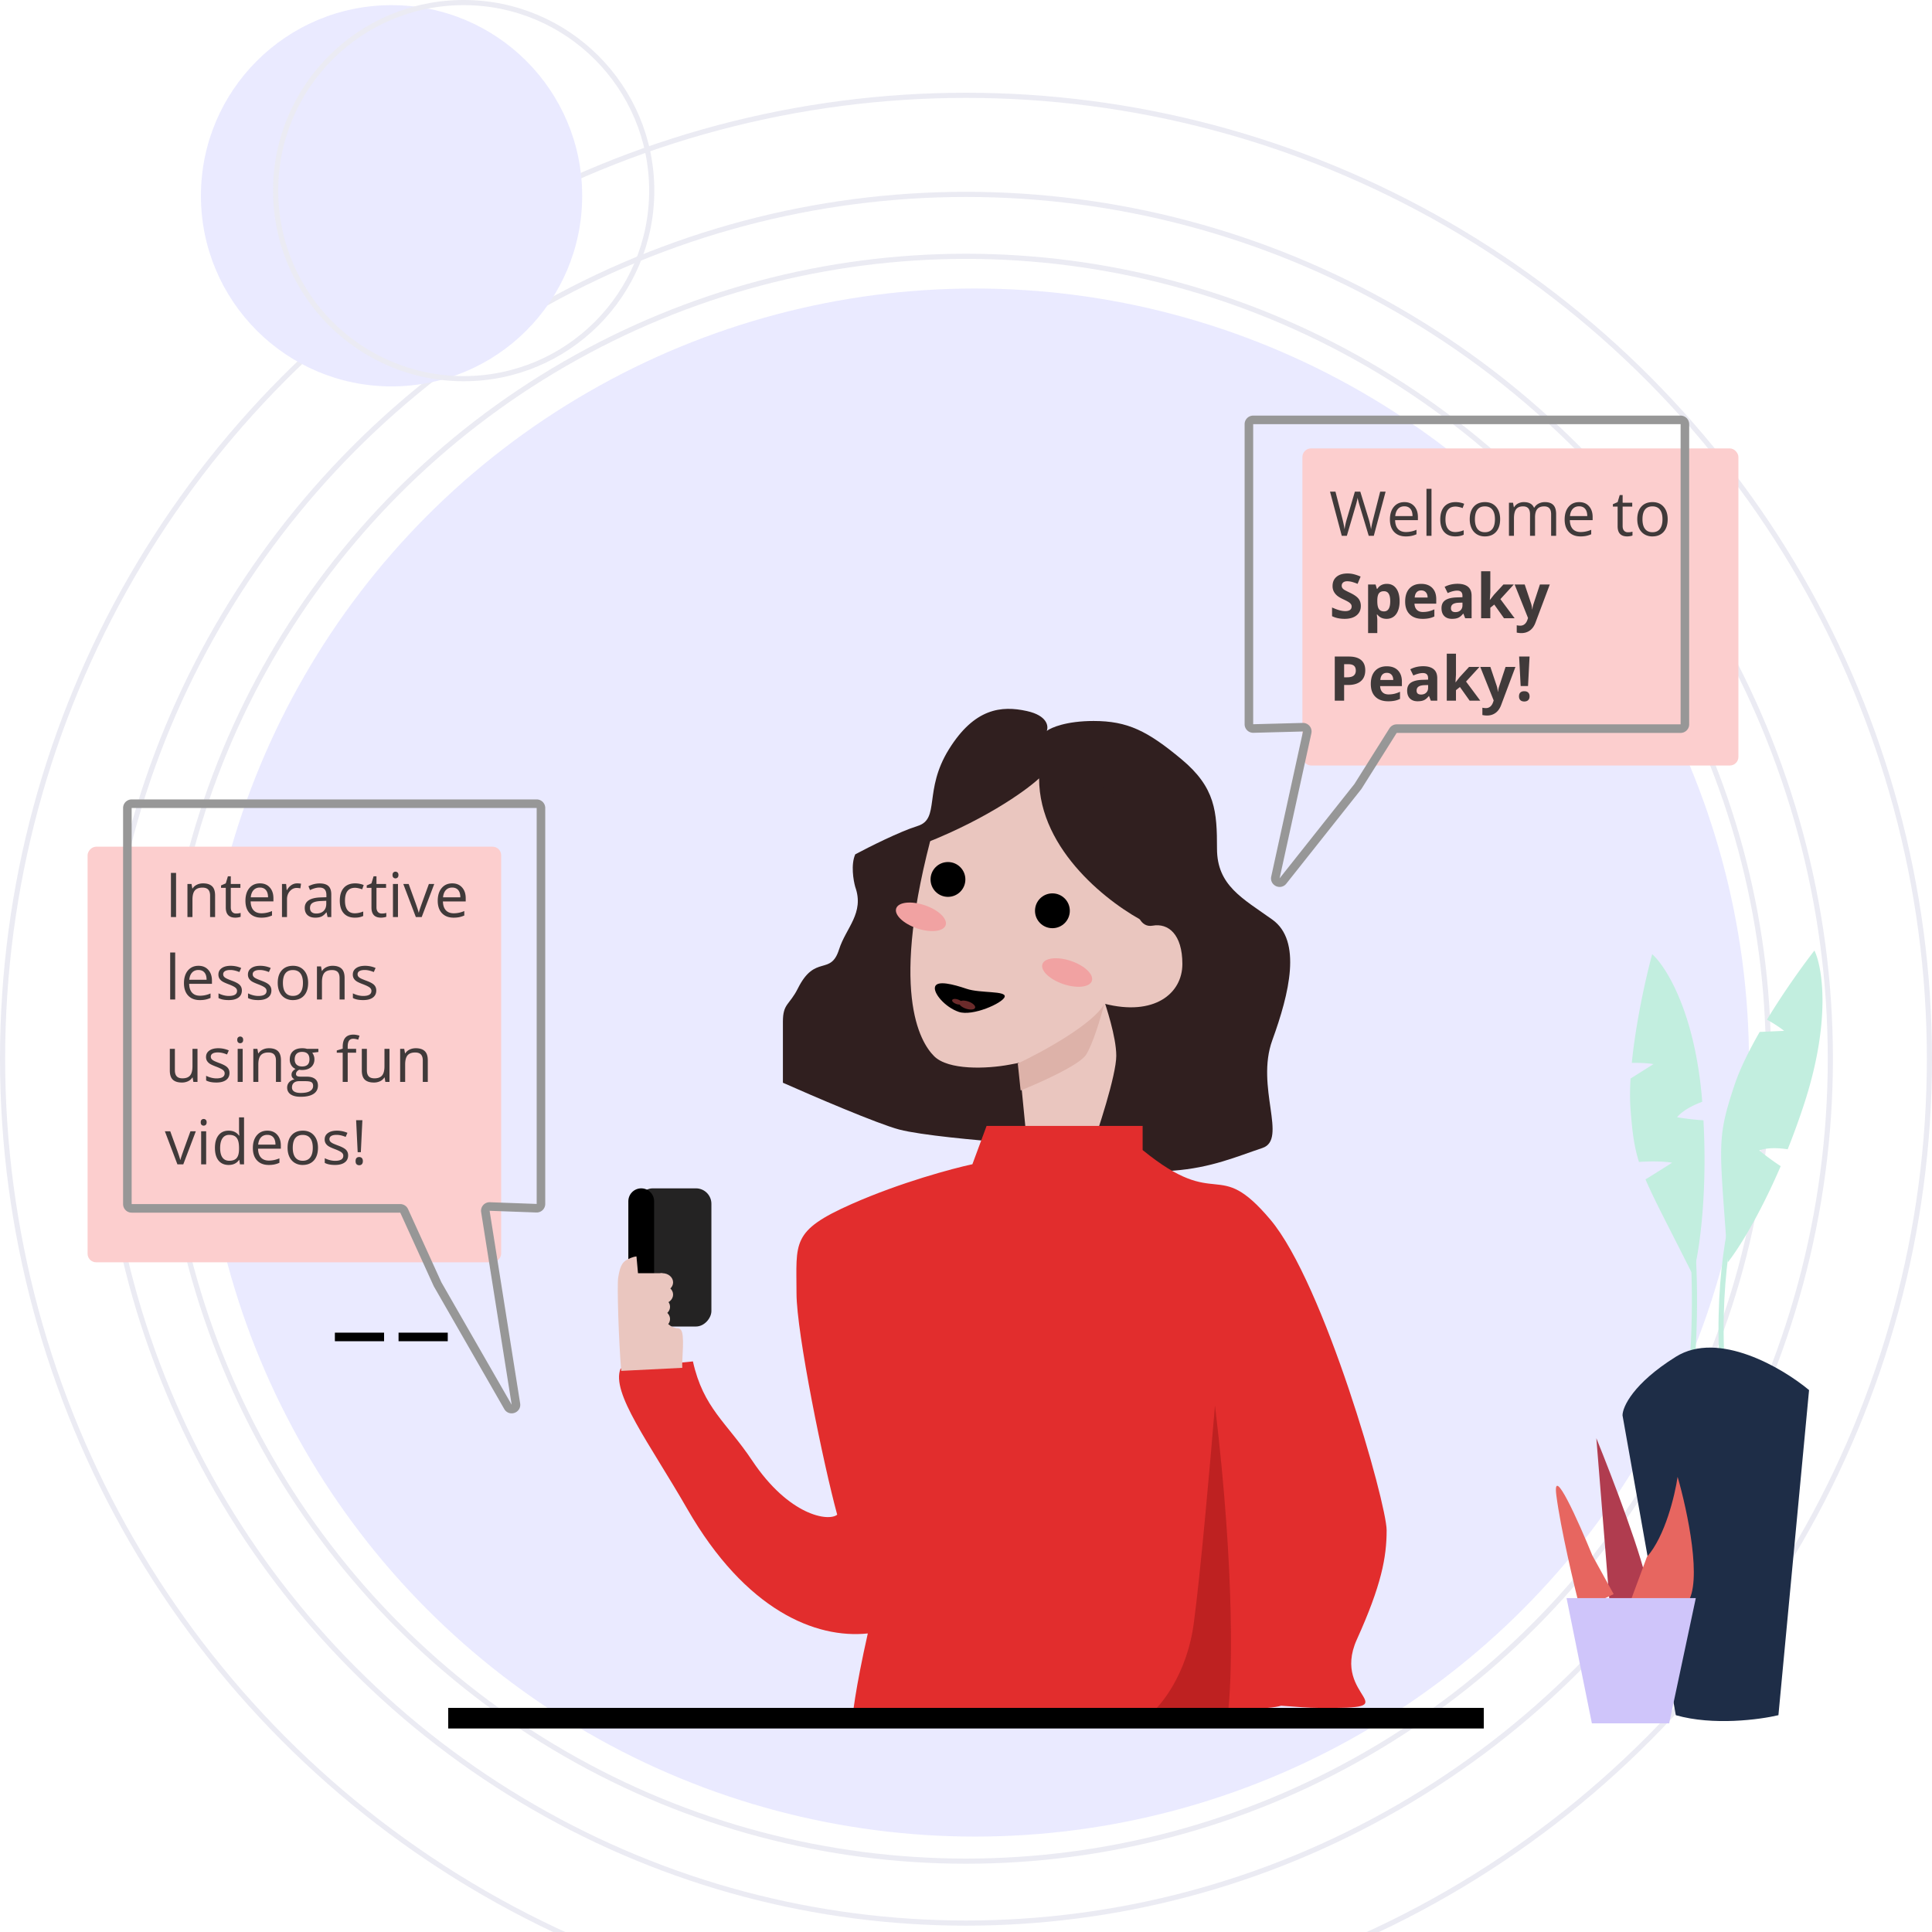<svg viewBox="0 0 375 375" fill="none" xmlns="http://www.w3.org/2000/svg">
    <circle cx="187.5" cy="205.5" r="187" stroke="#EBEBF3" />
    <circle cx="187.5" cy="205.5" r="167.769" stroke="#EBEBF3" />
    <circle cx="187.5" cy="205.5" r="155.75" stroke="#EBEBF3" />
    <circle cx="189.24" cy="206.24" r="150.24" fill="#EAEAFF" />
    <path d="M334.586 269.586c-1.862-20.69 1.638-35 3.621-39.569m-10.036 38.276c2.554-28.397-2.245-48.039-4.964-54.31"
        stroke="#C2EEDF" />
    <path fill-rule="evenodd" clip-rule="evenodd"
        d="M318.122 225.532c-.934-2.965-1.297-5.751-1.636-10.233-.137-1.804-.122-3.827.004-5.96.581-.357 1.251-.78 2.052-1.287.693-.437 1.484-.937 2.401-1.51-.726-.133-2.192-.269-4.21-.241.789-7.952 2.753-16.67 3.953-21.093 2.665 2.341 8.336 11.311 9.701 28.464l.015.182c-2.844 1.048-4.383 2.325-4.876 3.005a51.12 51.12 0 005.114.592c.819 15.209-.96 26.241-2.036 30.065-1.433-2.854-2.686-5.316-3.782-7.472-2.548-5.009-4.255-8.365-5.433-11.132.737-.435 1.619-.992 2.774-1.722h.001l.001-.001c.692-.437 1.483-.936 2.399-1.509-.972-.178-3.268-.362-6.442-.148zm18.538-14.911c-3.113 9.341-2.975 11.223-1.889 26.043.177 2.412.379 5.167.596 8.353 1.961-2.466 6.082-8.939 10.263-18.665a50.867 50.867 0 01-4.146-3.046c.746-.337 2.638-.675 5.504-.229a145.798 145.798 0 003.121-8.577c5.379-16.345 3.62-26.81 2.069-30-2.215 2.841-5.892 7.945-9.213 13.413 1.654.925 2.786 1.722 3.328 2.179-1.08.043-2.015.085-2.833.122-.717.032-1.345.06-1.904.082-2.054 3.575-3.85 7.188-4.896 10.325z"
        fill="#C2EEDF" />
    <path
        d="M345.19 332.917c-3.621.862-12.673 2.069-19.914 0l-10.345-58.19c0-1.638 2.069-6.207 10.345-11.379 8.276-5.173 20.69 2.155 25.862 6.465l-5.948 63.104z"
        fill="#1E2D47" />
    <path d="M309.848 279.155l2.586 32.069c2.845 1.552 8.327 3.207 7.5-2.586-.828-5.793-7.069-22.069-10.086-29.483z"
        fill="#B03C4F" />
    <path
        d="M302.089 290.276c.828 6.414 3.448 17.5 4.655 22.241l6.466-3.103-4.138-7.5c-2.673-6.552-7.81-18.052-6.983-11.638zm23.535-3.621c-.517 3.535-2.431 11.586-5.948 15.518l-3.363 9.051c2.414 1.638 8.018 3.931 11.121 0 3.104-3.931.086-18.017-1.81-24.569z"
        fill="#E76660" />
    <path d="M329.155 310.19h-25.086l4.914 24.31h15l5.172-24.31z" fill="#CFC5FA" />
    <path d="M77.359 259.5h9.55M65 259.5h9.55" stroke="#000" stroke-width="1.663" />
    <rect width="80.277" height="80.667" rx="1.663" transform="matrix(-1 0 0 1 97.277 164.342)" fill="#FCCECE" />
    <path
        d="M25.555 156h78.614a.83.83 0 01.831.831v76.851a.832.832 0 01-.862.831l-9.075-.33a.83.83 0 00-.852.96l5.929 37.394c.145.911-1.082 1.344-1.542.544l-13.667-23.81-6.485-14.24a.83.83 0 00-.756-.487H25.555a.831.831 0 01-.832-.831v-76.882c0-.459.373-.831.832-.831z"
        stroke="#979797" stroke-width="1.663" />
    <rect x="252.797" y="87.04" width="84.626" height="61.546" rx="1.663" fill="#FCCECE" />
    <path
        d="M326.205 81.5h-82.963a.831.831 0 00-.831.831v58.242c0 .468.386.843.853.831l9.626-.253a.83.83 0 01.834 1.008l-6.167 28.151c-.189.861.916 1.385 1.463.695l14.548-18.343 6.824-10.847a.833.833 0 01.704-.389h55.109c.46 0 .832-.372.832-.831V82.331a.831.831 0 00-.832-.831z"
        stroke="#979797" stroke-width="1.663" />
    <path d="M199.205 221.846l-1.927-18.449 16.796-10.739 10.188 17.072-4.956 11.289-20.101.827z" fill="#EAC6BF" />
    <path
        d="M200.703 149.492c.599 19.395 9.098 24.327 14.313 26.798 4.185 1.982 6.149 3.212 6.608 3.579.367-1.009-1.047 3.207 2.918 5.63 4.956 3.029 1.101 4.13-4.957 5.783-4.846 1.321-3.946 2.753-5.507 2.202.551 1.744 2.59 7.697 2.59 11.442s-3.488 14.41-5.232 19.275c2.937 1.193 10.298 3.469 16.246 3.029 7.434-.551 12.39-2.754 17.347-4.406 4.956-1.652-1.377-11.84 1.927-20.927 3.304-9.086 5.782-19.274 0-23.405-5.782-4.13-10.738-6.608-10.738-13.767s-.276-11.84-6.884-17.347c-6.608-5.507-10.463-7.435-17.072-7.435-5.287 0-8.26 1.285-9.086 1.928.367-.918.11-2.974-3.855-3.855-4.957-1.102-10.188-.551-15.145 7.434-4.956 7.985-1.652 13.492-6.057 14.869-3.525 1.101-9.546 4.13-12.116 5.507-.881 1.983-.367 5.048 0 6.333 1.816 5.08-1.818 7.93-3.14 12.116-1.652 5.231-4.635.858-7.985 7.557-1.652 3.304-2.918 2.906-2.918 6.486v11.84c5.783 2.57 18.394 7.985 22.579 9.086 4.185 1.102 15.328 2.111 20.376 2.479h4.406l-1.652-16.797c-5.783.184-14.595-2.52-16.358-5.384-1.762-2.864-2.019-7.434-2.202-11.84.367-4.681.881-13.988 2.202-17.072 1.322-3.084 2.498-11.688 4.517-13.89 2.871-.551 9.257-1.873 11.841-2.754 2.456-.838 3.04-3.235 3.034-4.494z"
        fill="#301F1F" />
    <path
        d="M181.311 205.005c-2.753-2.753-8.811-12.666 0-44.607 4.314-4.497 15.035-12.831 23.405-10.188 8.371 2.644 13.952 9.362 15.695 12.391v12.942c.092 1.56.882 4.57 3.305 4.13 3.029-.551 5.782 1.652 5.782 7.434 0 5.783-5.507 10.188-15.144 7.71l-.276.275-2.478 3.58c-5.782 6.333-11.289 7.159-15.695 7.985-4.372.82-11.84 1.102-14.594-1.652z"
        fill="#EAC6BF" />
    <path
        d="M197.553 206.426c4.681-2.203 14.594-7.6 16.797-11.565-.643 2.478-2.258 7.93-3.58 9.913-1.322 1.982-8.995 5.415-12.666 6.883l-.551-5.231z"
        fill="#DDB2A9" />
    <circle cx="183.999" cy="170.7" r="3.379" fill="#000" />
    <circle cx="204.272" cy="176.782" r="3.379" fill="#000" />
    <path
        d="M181.5 191.5c-.42 1.237 1.945 4.006 4.595 4.906 2.65.901 8.485-1.669 8.905-2.906.42-1.237-4.733-.672-7.383-1.573-2.651-.9-5.697-1.664-6.117-.427z"
        fill="#000" />
    <path fill-rule="evenodd" clip-rule="evenodd"
        d="M185.646 194.879c-.536-.182-.905-.526-.823-.767.082-.241.583-.289 1.12-.106.216.073.405.173.548.281.337-.12.888-.091 1.464.104.853.29 1.439.836 1.309 1.219-.131.384-.928.46-1.781.17-.564-.192-1.012-.496-1.212-.791a1.927 1.927 0 01-.625-.11z"
        fill="#6B2B2B" />
    <path
        d="M222.614 179.166c-6.975-3.488-20.926-13.988-20.926-28.086-2.662 2.478-11.29 8.646-24.507 13.492l11.29-13.492 15.419-4.681 22.304 13.768-3.58 18.999z"
        fill="#301F1F" />
    <ellipse rx="5.068" ry="2.365" transform="scale(-1 1) rotate(-18.767 449.051 629.814)" fill="#F1A2A2" />
    <ellipse rx="5.068" ry="2.365" transform="scale(-1 1) rotate(-18.767 467.575 721.093)" fill="#F1A2A2" />
    <path
        d="M246.566 236.715c-10.464-12.391-9.913-1.377-24.782-13.493v-4.68h-30.289l-2.753 7.434c-3.855.826-13.933 3.525-23.405 7.71-11.84 5.232-10.735 7.434-10.735 17.347 0 7.694 5.237 33.238 7.898 42.967-1.652 1.377-9.336.239-16.5-10.5-4.959-7.434-9.483-10.163-11.503-19.25l-14.038 1.377c-1.928 4.681 5.555 14.414 12.941 27.26 11.337 19.716 24.928 25.217 35.04 24.165-2.406 10.69-3.103 16.439-3.103 18.239l70.955-2.331c4.056 1.848 10.894-1.505 9.77-1.465 1.107-.086 1.965-.229 2.612-.417 2.815.226 5.469.422 7.326.422 18.357.184 2.135-1.716 7.366-13.281 4.772-10.549 5.779-15.971 5.779-21.202 0-5.232-12.116-47.911-22.579-60.302z"
        fill="#E22D2D" />
    <rect width="14.391" height="26.819" rx="3" transform="matrix(-1 0 0 1 138.082 230.657)" fill="#242323" />
    <path stroke="#000" stroke-width="5" stroke-linecap="round" stroke-linejoin="round" d="M124.461 233.157v21.819" />
    <ellipse cx="128.575" cy="248.908" rx="2.073" ry="1.777" fill="#EAC6BF" />
    <ellipse cx="128.575" cy="251.278" rx="2.073" ry="1.777" fill="#EAC6BF" />
    <ellipse cx="127.982" cy="253.648" rx="2.073" ry="1.777" fill="#EAC6BF" />
    <ellipse cx="127.982" cy="256.017" rx="2.073" ry="1.777" fill="#EAC6BF" />
    <path
        d="M119.985 248.02c-.237 1.422.099 12.243.593 18.068l11.847-.593c-.099-1.777.558-6.55-.296-7.404v-.001c-.188-.187-.296-.296-.889-.296l-.888-.296-1.185-.888-.592-9.478h-4.739l-.297-3.258c-.197 0-.829.118-1.777.592-1.184.592-1.48 1.777-1.777 3.554z"
        fill="#EAC6BF" />
    <path
        d="M238.305 332.812c.826-6.241 1.486-26.984-2.479-60.026-.826 10.096-2.808 32.711-4.13 42.404-1.322 9.692-6.241 15.787-8.536 17.622h15.145z"
        fill="#BE2121" />
    <path
        d="M33.178 178v-8.566h.996V178h-.996zm7.6 0v-4.154c0-.524-.12-.914-.358-1.172-.238-.258-.611-.387-1.12-.387-.671 0-1.163.182-1.476.545-.312.363-.468.963-.468 1.799V178h-.973v-6.422h.79l.159.879h.047c.2-.316.478-.561.838-.732.36-.176.76-.264 1.201-.264.773 0 1.355.187 1.746.562.39.372.586.967.586 1.788V178h-.973zm5.05-.686c.172 0 .338-.011.498-.035.16-.027.287-.054.381-.082v.744a1.707 1.707 0 01-.469.123 3.175 3.175 0 01-.55.053c-1.243 0-1.864-.654-1.864-1.963v-3.82h-.92v-.469l.92-.404.41-1.371h.563v1.488h1.863v.756h-1.863v3.779c0 .387.092.684.275.891.184.207.436.31.756.31zm4.881.803c-.95 0-1.7-.289-2.25-.867-.547-.578-.82-1.381-.82-2.408 0-1.035.254-1.858.761-2.467.512-.609 1.198-.914 2.057-.914.805 0 1.441.266 1.91.797.469.527.703 1.224.703 2.092v.615h-4.423c.019.754.209 1.326.568 1.717.363.39.873.586 1.53.586.69 0 1.374-.145 2.05-.434v.867c-.344.149-.67.254-.979.317a5.315 5.315 0 01-1.107.099zm-.264-5.842c-.515 0-.927.168-1.236.504-.305.336-.484.801-.54 1.395h3.358c0-.613-.136-1.082-.41-1.406-.273-.329-.664-.493-1.172-.493zm7.22-.814c.284 0 .54.023.767.07l-.135.903a3.288 3.288 0 00-.703-.088c-.52 0-.965.211-1.336.633-.367.421-.551.947-.551 1.576V178h-.973v-6.422h.803l.111 1.19h.047c.239-.418.526-.741.862-.967.336-.227.705-.34 1.107-.34zM63.581 178l-.193-.914h-.047c-.32.402-.64.676-.961.82-.316.141-.713.211-1.19.211-.636 0-1.136-.164-1.5-.492-.359-.328-.539-.795-.539-1.4 0-1.297 1.038-1.977 3.112-2.039l1.09-.036v-.398c0-.504-.11-.875-.329-1.113-.215-.243-.56-.364-1.037-.364-.535 0-1.14.164-1.816.493l-.299-.745a4.642 4.642 0 012.174-.55c.766 0 1.332.17 1.7.509.37.34.556.885.556 1.635V178h-.721zm-2.197-.686c.605 0 1.08-.166 1.424-.498.347-.332.521-.796.521-1.394v-.58l-.973.041c-.773.027-1.332.148-1.675.363-.34.211-.51.541-.51.99 0 .352.105.619.316.803.215.184.514.275.897.275zm7.494.803c-.93 0-1.65-.285-2.162-.855-.508-.574-.762-1.385-.762-2.432 0-1.074.258-1.904.773-2.49.52-.586 1.258-.879 2.215-.879.309 0 .618.033.926.1.309.066.55.144.727.234l-.3.826a4.396 4.396 0 00-.702-.211 3.078 3.078 0 00-.674-.088c-1.305 0-1.957.832-1.957 2.496 0 .789.158 1.395.475 1.817.32.422.793.633 1.418.633.535 0 1.084-.116 1.646-.346v.861c-.43.223-.97.334-1.623.334zm5.227-.803c.171 0 .337-.011.498-.035.16-.027.287-.054.38-.082v.744a1.708 1.708 0 01-.468.123 3.175 3.175 0 01-.551.053c-1.242 0-1.863-.654-1.863-1.963v-3.82h-.92v-.469l.92-.404.41-1.371h.562v1.488h1.864v.756h-1.864v3.779c0 .387.092.684.276.891.183.207.435.31.756.31zm3.14.686h-.973v-6.422h.973V178zm-1.055-8.162c0-.223.055-.385.165-.486a.566.566 0 01.41-.159c.156 0 .29.053.404.159.113.105.17.267.17.486 0 .219-.057.383-.17.492a.57.57 0 01-.404.158.565.565 0 01-.41-.158c-.11-.109-.165-.273-.165-.492zM80.715 178l-2.438-6.422h1.043l1.383 3.809c.313.89.496 1.468.55 1.734h.048c.043-.207.177-.635.404-1.283.23-.652.744-2.072 1.541-4.26h1.043L81.852 178h-1.137zm7.318.117c-.949 0-1.699-.289-2.25-.867-.547-.578-.82-1.381-.82-2.408 0-1.035.254-1.858.762-2.467.511-.609 1.197-.914 2.056-.914.805 0 1.442.266 1.91.797.47.527.703 1.224.703 2.092v.615h-4.423c.02.754.209 1.326.568 1.717.363.39.873.586 1.53.586.69 0 1.374-.145 2.05-.434v.867c-.344.149-.67.254-.978.317a5.315 5.315 0 01-1.108.099zm-.264-5.842c-.515 0-.927.168-1.236.504-.305.336-.484.801-.539 1.395h3.358c0-.613-.137-1.082-.41-1.406-.274-.329-.665-.493-1.172-.493zM34.004 194h-.973v-9.117h.973V194zm4.775.117c-.949 0-1.699-.289-2.25-.867-.547-.578-.82-1.381-.82-2.408 0-1.035.254-1.858.762-2.467.511-.609 1.197-.914 2.056-.914.805 0 1.442.266 1.91.797.47.527.704 1.224.704 2.092v.615h-4.424c.02.754.209 1.326.568 1.717.363.39.873.586 1.53.586.69 0 1.375-.145 2.05-.434v.867c-.343.149-.67.254-.978.317a5.315 5.315 0 01-1.108.099zm-.263-5.842c-.516 0-.928.168-1.237.504-.304.336-.484.801-.539 1.395h3.358c0-.613-.137-1.082-.41-1.406-.274-.329-.665-.493-1.172-.493zm8.431 3.973c0 .598-.222 1.059-.668 1.383-.445.324-1.07.486-1.875.486-.851 0-1.515-.135-1.992-.404v-.902c.309.156.639.279.99.369.356.09.698.134 1.026.134.508 0 .898-.08 1.172-.24.273-.164.41-.412.41-.744 0-.25-.11-.463-.328-.639-.215-.179-.637-.39-1.266-.632-.598-.223-1.023-.416-1.277-.58a1.809 1.809 0 01-.563-.569 1.494 1.494 0 01-.181-.756c0-.523.212-.935.638-1.236.426-.305 1.01-.457 1.752-.457a5.13 5.13 0 012.028.422l-.346.791c-.645-.266-1.229-.399-1.752-.399-.461 0-.809.073-1.043.217-.234.145-.352.344-.352.598 0 .172.043.318.13.439.09.121.232.237.427.346.195.109.57.268 1.125.475.762.277 1.275.556 1.541.838.27.281.404.634.404 1.06zm5.73 0c0 .598-.222 1.059-.667 1.383-.445.324-1.07.486-1.875.486-.852 0-1.516-.135-1.992-.404v-.902c.308.156.638.279.99.369.355.09.697.134 1.025.134.508 0 .899-.08 1.172-.24.273-.164.41-.412.41-.744 0-.25-.11-.463-.328-.639-.215-.179-.637-.39-1.265-.632-.598-.223-1.024-.416-1.278-.58a1.809 1.809 0 01-.562-.569 1.494 1.494 0 01-.182-.756c0-.523.213-.935.639-1.236.425-.305 1.01-.457 1.752-.457a5.13 5.13 0 012.027.422l-.346.791c-.644-.266-1.228-.399-1.752-.399-.46 0-.808.073-1.043.217-.234.145-.351.344-.351.598 0 .172.043.318.129.439.09.121.232.237.427.346.196.109.57.268 1.125.475.762.277 1.276.556 1.541.838.27.281.405.634.405 1.06zm7.132-1.465c0 1.047-.264 1.865-.791 2.455-.528.586-1.256.879-2.186.879a2.904 2.904 0 01-1.53-.404 2.67 2.67 0 01-1.03-1.16c-.243-.504-.364-1.094-.364-1.77 0-1.047.262-1.861.785-2.443.524-.586 1.25-.879 2.18-.879.899 0 1.611.299 2.139.896.531.598.797 1.407.797 2.426zm-4.893 0c0 .821.164 1.446.492 1.875.328.43.81.645 1.447.645s1.12-.213 1.448-.639c.332-.43.498-1.057.498-1.881 0-.816-.166-1.435-.498-1.857-.328-.426-.815-.639-1.46-.639-.636 0-1.116.209-1.44.627-.325.418-.487 1.041-.487 1.869zM65.914 194v-4.154c0-.524-.12-.914-.357-1.172-.239-.258-.612-.387-1.12-.387-.671 0-1.164.182-1.476.545-.313.363-.469.963-.469 1.799V194h-.972v-6.422h.79l.159.879h.047c.199-.316.478-.561.837-.732.36-.176.76-.264 1.202-.264.773 0 1.355.187 1.746.562.39.372.586.967.586 1.788V194h-.973zm7.12-1.752c0 .598-.224 1.059-.669 1.383-.445.324-1.07.486-1.875.486-.851 0-1.515-.135-1.992-.404v-.902c.309.156.639.279.99.369.356.09.698.134 1.026.134.508 0 .898-.08 1.172-.24.273-.164.41-.412.41-.744 0-.25-.11-.463-.328-.639-.215-.179-.637-.39-1.266-.632-.598-.223-1.023-.416-1.277-.58a1.809 1.809 0 01-.563-.569 1.494 1.494 0 01-.181-.756c0-.523.212-.935.638-1.236.426-.305 1.01-.457 1.752-.457a5.13 5.13 0 012.027.422l-.345.791c-.645-.266-1.229-.399-1.752-.399-.461 0-.809.073-1.043.217-.235.145-.352.344-.352.598 0 .172.043.318.13.439.089.121.232.237.427.346.195.109.57.268 1.125.475.762.277 1.275.556 1.54.838.27.281.405.634.405 1.06zm-39.089 11.33v4.166c0 .524.12.914.358 1.172.238.258.611.387 1.119.387.672 0 1.162-.184 1.47-.551.313-.367.47-.967.47-1.799v-3.375h.972V210h-.803l-.14-.861h-.053c-.2.316-.477.558-.832.726a2.767 2.767 0 01-1.207.252c-.781 0-1.367-.185-1.758-.556-.387-.372-.58-.965-.58-1.782v-4.201h.984zm10.6 4.67c0 .598-.223 1.059-.668 1.383-.445.324-1.07.486-1.875.486-.852 0-1.516-.135-1.992-.404v-.902c.308.156.638.279.99.369.355.09.697.134 1.025.134.508 0 .899-.08 1.172-.24.274-.164.41-.412.41-.744 0-.25-.109-.463-.328-.639-.215-.179-.636-.39-1.265-.632-.598-.223-1.024-.416-1.278-.58a1.809 1.809 0 01-.562-.569 1.494 1.494 0 01-.182-.756c0-.523.213-.935.639-1.236.426-.305 1.01-.457 1.752-.457a5.13 5.13 0 012.027.422l-.345.791c-.645-.266-1.23-.399-1.752-.399-.461 0-.81.073-1.044.217-.234.145-.351.344-.351.598 0 .172.043.318.129.439.09.121.232.237.428.346.195.109.57.268 1.125.475.761.277 1.275.556 1.54.838.27.281.405.634.405 1.06zm2.56 1.752h-.972v-6.422h.972V210zm-1.054-8.162c0-.223.054-.385.164-.486a.566.566 0 01.41-.159.57.57 0 01.404.159c.114.105.17.267.17.486 0 .219-.056.383-.17.492a.57.57 0 01-.404.158.565.565 0 01-.41-.158c-.11-.109-.164-.273-.164-.492zM53.562 210v-4.154c0-.524-.119-.914-.357-1.172-.238-.258-.611-.387-1.12-.387-.67 0-1.163.182-1.476.545-.312.363-.468.963-.468 1.799V210h-.973v-6.422h.791l.158.879h.047c.2-.316.479-.561.838-.732.36-.176.76-.264 1.201-.264.774 0 1.356.187 1.746.562.39.372.586.967.586 1.788V210h-.972zm8.233-6.422v.615l-1.19.141c.11.137.208.316.293.539.086.219.13.467.13.744 0 .629-.215 1.131-.645 1.506-.43.375-1.02.563-1.77.563a2.97 2.97 0 01-.539-.047c-.414.218-.62.494-.62.826 0 .176.071.306.216.392.145.082.392.123.744.123h1.137c.695 0 1.228.147 1.6.44.374.293.562.719.562 1.277 0 .711-.285 1.252-.856 1.623-.57.375-1.402.563-2.496.563-.84 0-1.488-.156-1.945-.469-.453-.312-.68-.754-.68-1.324 0-.391.125-.729.375-1.014.25-.285.602-.478 1.055-.58a1.032 1.032 0 01-.416-.346.926.926 0 01-.164-.545c0-.234.062-.439.187-.615s.323-.345.592-.51a1.746 1.746 0 01-.814-.697 2.063 2.063 0 01-.31-1.125c0-.703.21-1.244.632-1.623.422-.383 1.02-.574 1.793-.574.336 0 .639.039.908.117h2.22zm-5.121 7.5a.87.87 0 00.44.791c.292.18.712.27 1.259.27.817 0 1.42-.123 1.81-.369.395-.243.592-.573.592-.991 0-.347-.107-.59-.322-.726-.215-.133-.619-.199-1.213-.199h-1.166c-.441 0-.785.105-1.031.316-.246.211-.37.514-.37.908zm.527-5.443c0 .449.127.789.381 1.019.254.231.608.346 1.06.346.95 0 1.424-.461 1.424-1.383 0-.965-.48-1.447-1.441-1.447-.457 0-.809.123-1.055.369-.246.246-.369.611-.369 1.096zm11.924-1.301H67.49V210h-.972v-5.666h-1.149v-.439l1.149-.352v-.357c0-1.579.689-2.368 2.068-2.368.34 0 .738.069 1.195.205l-.252.78c-.375-.121-.695-.182-.96-.182-.368 0-.64.123-.815.369-.176.242-.264.633-.264 1.172v.416h1.635v.756zm2.086-.756v4.166c0 .524.12.914.357 1.172.239.258.612.387 1.12.387.671 0 1.162-.184 1.47-.551.313-.367.469-.967.469-1.799v-3.375h.973V210h-.803l-.14-.861h-.053c-.2.316-.477.558-.832.726a2.767 2.767 0 01-1.208.252c-.78 0-1.367-.185-1.757-.556-.387-.372-.58-.965-.58-1.782v-4.201h.984zM82.063 210v-4.154c0-.524-.12-.914-.358-1.172-.238-.258-.611-.387-1.12-.387-.67 0-1.163.182-1.476.545-.312.363-.468.963-.468 1.799V210h-.973v-6.422h.791l.158.879h.047c.2-.316.479-.561.838-.732.36-.176.76-.264 1.201-.264.774 0 1.356.187 1.746.562.39.372.586.967.586 1.788V210h-.972zm-47.626 16L32 219.578h1.043l1.383 3.809c.312.89.496 1.468.55 1.734h.047c.043-.207.178-.635.405-1.283.23-.652.744-2.072 1.54-4.26h1.044L35.574 226h-1.136zm5.579 0h-.973v-6.422h.973V226zm-1.055-8.162c0-.223.055-.385.164-.486a.566.566 0 01.41-.159c.156 0 .291.053.405.159.113.105.17.267.17.486 0 .219-.057.383-.17.492a.57.57 0 01-.405.158.565.565 0 01-.41-.158c-.11-.109-.164-.273-.164-.492zm7.488 7.301h-.052c-.45.652-1.122.978-2.016.978-.84 0-1.494-.287-1.963-.861-.465-.574-.697-1.391-.697-2.449 0-1.059.234-1.881.703-2.467.469-.586 1.12-.879 1.957-.879.871 0 1.539.316 2.004.949h.076l-.041-.463-.023-.451v-2.613h.972V226h-.79l-.13-.861zm-1.945.164c.664 0 1.144-.18 1.441-.539.301-.364.452-.948.452-1.752v-.205c0-.911-.153-1.559-.457-1.946-.301-.39-.784-.586-1.448-.586-.57 0-1.008.223-1.312.668-.301.442-.452 1.067-.452 1.875 0 .821.15 1.44.452 1.858.3.418.742.627 1.324.627zm7.646.814c-.949 0-1.699-.289-2.25-.867-.547-.578-.82-1.381-.82-2.408 0-1.035.254-1.858.762-2.467.511-.609 1.197-.914 2.056-.914.805 0 1.442.266 1.91.797.47.527.704 1.224.704 2.092v.615h-4.424c.02.754.209 1.326.568 1.717.364.39.873.586 1.53.586.691 0 1.374-.145 2.05-.434v.867c-.343.149-.67.254-.978.317a5.315 5.315 0 01-1.108.099zm-.263-5.842c-.516 0-.928.168-1.237.504-.304.336-.484.801-.539 1.395h3.358c0-.613-.137-1.082-.41-1.406-.274-.329-.664-.493-1.172-.493zm9.832 2.508c0 1.047-.264 1.865-.791 2.455-.528.586-1.256.879-2.186.879a2.904 2.904 0 01-1.53-.404 2.67 2.67 0 01-1.03-1.16c-.242-.504-.364-1.094-.364-1.77 0-1.047.262-1.861.785-2.443.524-.586 1.25-.879 2.18-.879.899 0 1.611.299 2.139.896.531.598.797 1.407.797 2.426zm-4.893 0c0 .821.164 1.446.492 1.875.329.43.81.645 1.448.645.636 0 1.119-.213 1.447-.639.332-.43.498-1.057.498-1.881 0-.816-.166-1.435-.498-1.857-.328-.426-.815-.639-1.46-.639-.636 0-1.116.209-1.44.627-.325.418-.487 1.041-.487 1.869zm10.746 1.465c0 .598-.222 1.059-.668 1.383-.445.324-1.07.486-1.875.486-.851 0-1.515-.135-1.992-.404v-.902c.309.156.639.279.99.369.356.09.698.134 1.026.134.508 0 .898-.08 1.172-.24.273-.164.41-.412.41-.744 0-.25-.11-.463-.328-.639-.215-.179-.637-.39-1.266-.632-.598-.223-1.023-.416-1.277-.58a1.809 1.809 0 01-.563-.569 1.494 1.494 0 01-.181-.756c0-.523.212-.935.638-1.236.426-.305 1.01-.457 1.752-.457a5.13 5.13 0 012.028.422l-.346.791c-.645-.266-1.229-.399-1.752-.399-.461 0-.809.073-1.043.217-.234.145-.352.344-.352.598 0 .172.043.318.13.439.09.121.232.237.427.346.195.109.57.268 1.125.475.762.277 1.275.556 1.541.838.27.281.404.634.404 1.06zm2.467-.609h-.615l-.299-6.205h1.213l-.299 6.205zm-1.02 1.74c0-.531.235-.797.704-.797.226 0 .4.068.521.205.125.137.188.334.188.592 0 .25-.063.445-.188.586-.125.137-.299.205-.521.205a.72.72 0 01-.504-.182c-.133-.125-.2-.328-.2-.609zM266.654 104h-.984l-1.729-5.736a19.024 19.024 0 01-.275-.961c-.102-.387-.154-.62-.158-.697-.086.515-.223 1.08-.41 1.693L261.422 104h-.984l-2.28-8.566h1.055l1.353 5.291c.188.742.325 1.414.411 2.015.105-.715.261-1.414.468-2.097l1.535-5.21h1.055l1.611 5.256c.188.606.346 1.29.475 2.051.074-.554.215-1.23.422-2.027l1.348-5.28h1.054L266.654 104zm6.2.117c-.95 0-1.7-.289-2.25-.867-.547-.578-.821-1.381-.821-2.408 0-1.035.254-1.858.762-2.467.512-.61 1.197-.914 2.057-.914.804 0 1.441.266 1.91.797.468.527.703 1.224.703 2.092v.615h-4.424c.02.754.209 1.326.568 1.717.364.39.873.586 1.53.586a5.17 5.17 0 002.05-.434v.867a4.944 4.944 0 01-.978.317 5.316 5.316 0 01-1.107.099zm-.264-5.842c-.516 0-.928.168-1.236.504-.305.336-.485.801-.54 1.395h3.358c0-.614-.137-1.082-.41-1.406-.274-.329-.664-.493-1.172-.493zm5.262 5.725h-.973v-9.117h.973V104zm4.628.117c-.929 0-1.65-.285-2.162-.855-.507-.574-.761-1.385-.761-2.432 0-1.074.257-1.904.773-2.49.52-.586 1.258-.88 2.215-.88.309 0 .617.034.926.1.308.067.55.145.726.235l-.299.826a4.333 4.333 0 00-.703-.21 3.037 3.037 0 00-.674-.089c-1.304 0-1.957.832-1.957 2.496 0 .789.159 1.395.475 1.817.32.422.793.633 1.418.633.535 0 1.084-.116 1.647-.346v.861c-.43.223-.971.334-1.624.334zm8.696-3.334c0 1.047-.264 1.865-.791 2.455-.528.586-1.256.879-2.186.879-.574 0-1.084-.135-1.529-.404a2.67 2.67 0 01-1.031-1.16c-.243-.504-.364-1.094-.364-1.77 0-1.047.262-1.861.786-2.443.523-.586 1.25-.88 2.179-.88.899 0 1.612.3 2.139.897.531.598.797 1.407.797 2.426zm-4.893 0c0 .821.164 1.446.492 1.875.329.43.811.645 1.448.645.636 0 1.119-.213 1.447-.639.332-.43.498-1.057.498-1.881 0-.816-.166-1.435-.498-1.857-.328-.426-.815-.639-1.459-.639-.637 0-1.117.21-1.441.627-.325.418-.487 1.041-.487 1.869zM301.072 104v-4.178c0-.511-.109-.894-.328-1.148-.219-.258-.558-.387-1.019-.387-.606 0-1.053.174-1.342.522-.289.347-.434.882-.434 1.605V104h-.972v-4.178c0-.511-.11-.894-.329-1.148-.218-.258-.56-.387-1.025-.387-.609 0-1.057.184-1.342.55-.281.364-.422.962-.422 1.794V104h-.972v-6.422h.791l.158.879h.047c.183-.313.441-.557.773-.732a2.39 2.39 0 011.125-.264c1.004 0 1.66.363 1.969 1.09h.047c.191-.336.469-.602.832-.797a2.58 2.58 0 011.242-.293c.727 0 1.27.187 1.629.562.363.371.545.967.545 1.788V104h-.973zm5.696.117c-.95 0-1.7-.289-2.25-.867-.547-.578-.821-1.381-.821-2.408 0-1.035.254-1.858.762-2.467.512-.61 1.197-.914 2.057-.914.804 0 1.441.266 1.91.797.469.527.703 1.224.703 2.092v.615h-4.424c.02.754.209 1.326.568 1.717.364.39.873.586 1.53.586.691 0 1.375-.145 2.051-.434v.867c-.344.149-.67.254-.979.317a5.316 5.316 0 01-1.107.099zm-.264-5.842c-.516 0-.928.168-1.236.504-.305.336-.485.801-.539 1.395h3.357c0-.614-.137-1.082-.41-1.406-.274-.329-.664-.493-1.172-.493zm9.48 5.039c.172 0 .338-.011.498-.035.161-.027.288-.054.381-.082v.744a1.697 1.697 0 01-.468.123 3.186 3.186 0 01-.551.053c-1.242 0-1.864-.654-1.864-1.963v-3.82h-.919v-.469l.919-.404.411-1.371h.562v1.488h1.863v.756h-1.863v3.779c0 .387.092.684.276.891.183.207.435.31.755.31zm7.711-2.531c0 1.047-.263 1.865-.791 2.455-.527.586-1.256.879-2.185.879a2.904 2.904 0 01-1.53-.404 2.67 2.67 0 01-1.031-1.16c-.242-.504-.363-1.094-.363-1.77 0-1.047.262-1.861.785-2.443.524-.586 1.25-.88 2.18-.88.898 0 1.611.3 2.138.897.532.598.797 1.407.797 2.426zm-4.892 0c0 .821.164 1.446.492 1.875.328.43.81.645 1.447.645s1.119-.213 1.447-.639c.332-.43.499-1.057.499-1.881 0-.816-.167-1.435-.499-1.857-.328-.426-.814-.639-1.459-.639-.636 0-1.117.21-1.441.627-.324.418-.486 1.041-.486 1.869zm-54.668 16.838c0 .774-.28 1.383-.838 1.828-.555.446-1.328.668-2.32.668-.915 0-1.723-.172-2.426-.515v-1.688c.578.258 1.066.44 1.465.545.402.105.769.158 1.101.158.399 0 .703-.076.914-.228.215-.153.323-.379.323-.68a.735.735 0 00-.141-.445 1.542 1.542 0 00-.416-.381c-.18-.121-.549-.315-1.108-.58-.523-.246-.916-.483-1.177-.709a2.656 2.656 0 01-.627-.791 2.263 2.263 0 01-.235-1.055c0-.758.256-1.353.768-1.787.516-.434 1.227-.65 2.133-.65.445 0 .869.052 1.271.158.407.105.83.254 1.272.445l-.586 1.412a8.51 8.51 0 00-1.137-.392 3.58 3.58 0 00-.879-.112c-.344 0-.607.08-.791.24a.796.796 0 00-.275.627.79.79 0 00.111.422c.074.118.192.233.352.346.164.109.549.309 1.154.598.801.383 1.35.767 1.646 1.154.297.383.446.853.446 1.412zm5.01 2.496c-.77 0-1.374-.279-1.811-.838h-.094c.063.547.094.864.094.95v2.654h-1.787v-9.434H267l.252.85h.082c.418-.649 1.037-.973 1.857-.973.774 0 1.379.299 1.817.897.437.597.656 1.427.656 2.49 0 .699-.103 1.307-.31 1.822-.204.516-.495.908-.874 1.178-.378.269-.824.404-1.335.404zm-.528-5.361c-.441 0-.763.137-.967.41-.203.27-.308.717-.316 1.342v.193c0 .703.104 1.207.311 1.512.21.305.543.457.996.457.8 0 1.201-.66 1.201-1.981 0-.644-.1-1.127-.299-1.447-.195-.324-.504-.486-.926-.486zm7.237-.158c-.379 0-.676.121-.891.363-.215.238-.338.578-.369 1.019h2.508c-.008-.441-.123-.781-.346-1.019-.223-.242-.524-.363-.902-.363zm.251 5.519c-1.054 0-1.878-.291-2.472-.873-.594-.582-.891-1.406-.891-2.473 0-1.097.274-1.945.82-2.542.551-.602 1.311-.903 2.28-.903.926 0 1.646.264 2.162.791.516.528.773 1.256.773 2.186v.867h-4.224c.019.508.17.904.451 1.189.281.286.676.428 1.184.428a4.92 4.92 0 001.119-.123 5.593 5.593 0 001.101-.393v1.383a4.053 4.053 0 01-1.002.346 6.171 6.171 0 01-1.301.117zm8.286-.117l-.346-.891h-.047c-.301.379-.611.643-.932.791-.316.145-.73.217-1.242.217-.629 0-1.125-.179-1.488-.539-.359-.359-.539-.871-.539-1.535 0-.695.242-1.207.726-1.535.489-.332 1.223-.516 2.204-.551l1.136-.035v-.287c0-.664-.34-.996-1.019-.996-.524 0-1.139.158-1.846.474l-.592-1.207c.754-.394 1.59-.592 2.508-.592.879 0 1.553.192 2.022.575.468.382.703.965.703 1.746V120h-1.248zm-.528-3.035l-.691.023c-.52.016-.906.11-1.16.282-.254.171-.381.433-.381.785 0 .504.289.756.867.756.414 0 .744-.12.99-.358.25-.238.375-.555.375-.949v-.539zm5.338-.527l.779-.997 1.834-1.992h2.016l-2.601 2.842 2.759 3.709h-2.062l-1.887-2.654-.768.615V120h-1.787v-9.117h1.787v4.066l-.093 1.489h.023zm4.787-2.989h1.957l1.237 3.686c.105.32.177.699.216 1.136h.036c.043-.402.127-.781.252-1.136l1.212-3.686h1.916l-2.771 7.389c-.254.683-.617 1.195-1.09 1.535-.469.34-1.017.51-1.646.51-.309 0-.612-.033-.909-.1v-1.418c.215.051.45.076.704.076.316 0 .591-.097.826-.293.238-.191.424-.482.556-.873l.106-.322-2.602-6.504zm-33.093 18.016h.597c.559 0 .977-.11 1.254-.328.277-.223.416-.545.416-.967 0-.426-.117-.74-.351-.943-.231-.204-.594-.305-1.09-.305h-.826v2.543zm4.101-1.36c0 .922-.289 1.627-.867 2.116-.574.488-1.393.732-2.455.732h-.779V136h-1.817v-8.566h2.736c1.04 0 1.829.224 2.368.673.543.446.814 1.112.814 1.998zm4.19.493c-.379 0-.676.121-.891.363-.215.238-.338.578-.369 1.019h2.508c-.008-.441-.123-.781-.346-1.019-.223-.242-.524-.363-.902-.363zm.252 5.519c-1.055 0-1.879-.291-2.473-.873-.594-.582-.891-1.406-.891-2.473 0-1.097.274-1.945.821-2.542.55-.602 1.31-.903 2.279-.903.926 0 1.646.264 2.162.791.516.528.773 1.256.773 2.186v.867h-4.224c.019.508.17.904.451 1.189.281.286.676.428 1.184.428a4.92 4.92 0 001.119-.123 5.593 5.593 0 001.101-.393v1.383a4.053 4.053 0 01-1.002.346 6.167 6.167 0 01-1.3.117zm8.285-.117l-.346-.891h-.047c-.301.379-.611.643-.932.791-.316.145-.73.217-1.242.217-.629 0-1.125-.179-1.488-.539-.359-.359-.539-.871-.539-1.535 0-.695.242-1.207.726-1.535.489-.332 1.223-.516 2.204-.551l1.136-.035v-.287c0-.664-.34-.996-1.019-.996-.524 0-1.139.158-1.846.474l-.592-1.207c.754-.394 1.59-.592 2.508-.592.879 0 1.553.192 2.022.575.468.382.703.965.703 1.746V136h-1.248zm-.528-3.035l-.691.023c-.52.016-.906.11-1.16.282-.254.171-.381.433-.381.785 0 .504.289.756.867.756.414 0 .744-.12.99-.358.25-.238.375-.555.375-.949v-.539zm5.338-.527l.779-.997 1.834-1.992h2.016l-2.601 2.842L287.32 136h-2.062l-1.887-2.654-.767.615V136h-1.788v-9.117h1.788v4.066l-.094 1.489h.023zm4.787-2.989h1.957l1.237 3.686c.105.32.177.699.216 1.136h.036c.043-.402.127-.781.252-1.136l1.212-3.686h1.916l-2.771 7.389c-.254.683-.617 1.195-1.09 1.535-.469.34-1.017.51-1.646.51-.309 0-.612-.033-.909-.1v-1.418c.215.051.45.076.704.076.316 0 .591-.097.826-.293.238-.191.424-.482.556-.873l.106-.322-2.602-6.504zm9.27 3.709h-1.43l-.299-5.724h2.028l-.299 5.724zm-1.752 2.004c0-.328.088-.576.264-.744.175-.168.431-.252.767-.252.324 0 .574.086.75.258.18.172.27.418.27.738 0 .309-.09.553-.27.733-.18.175-.43.263-.75.263-.328 0-.582-.086-.762-.258-.179-.175-.269-.421-.269-.738z"
        fill="#403A3A" />
    <path stroke="#000" stroke-width="4" d="M87 333.5h201" />
    <circle cx="76" cy="38" r="37" fill="#EAEAFF" />
    <circle cx="90" cy="37" r="36.5" stroke="#EBEBF3" /></svg>